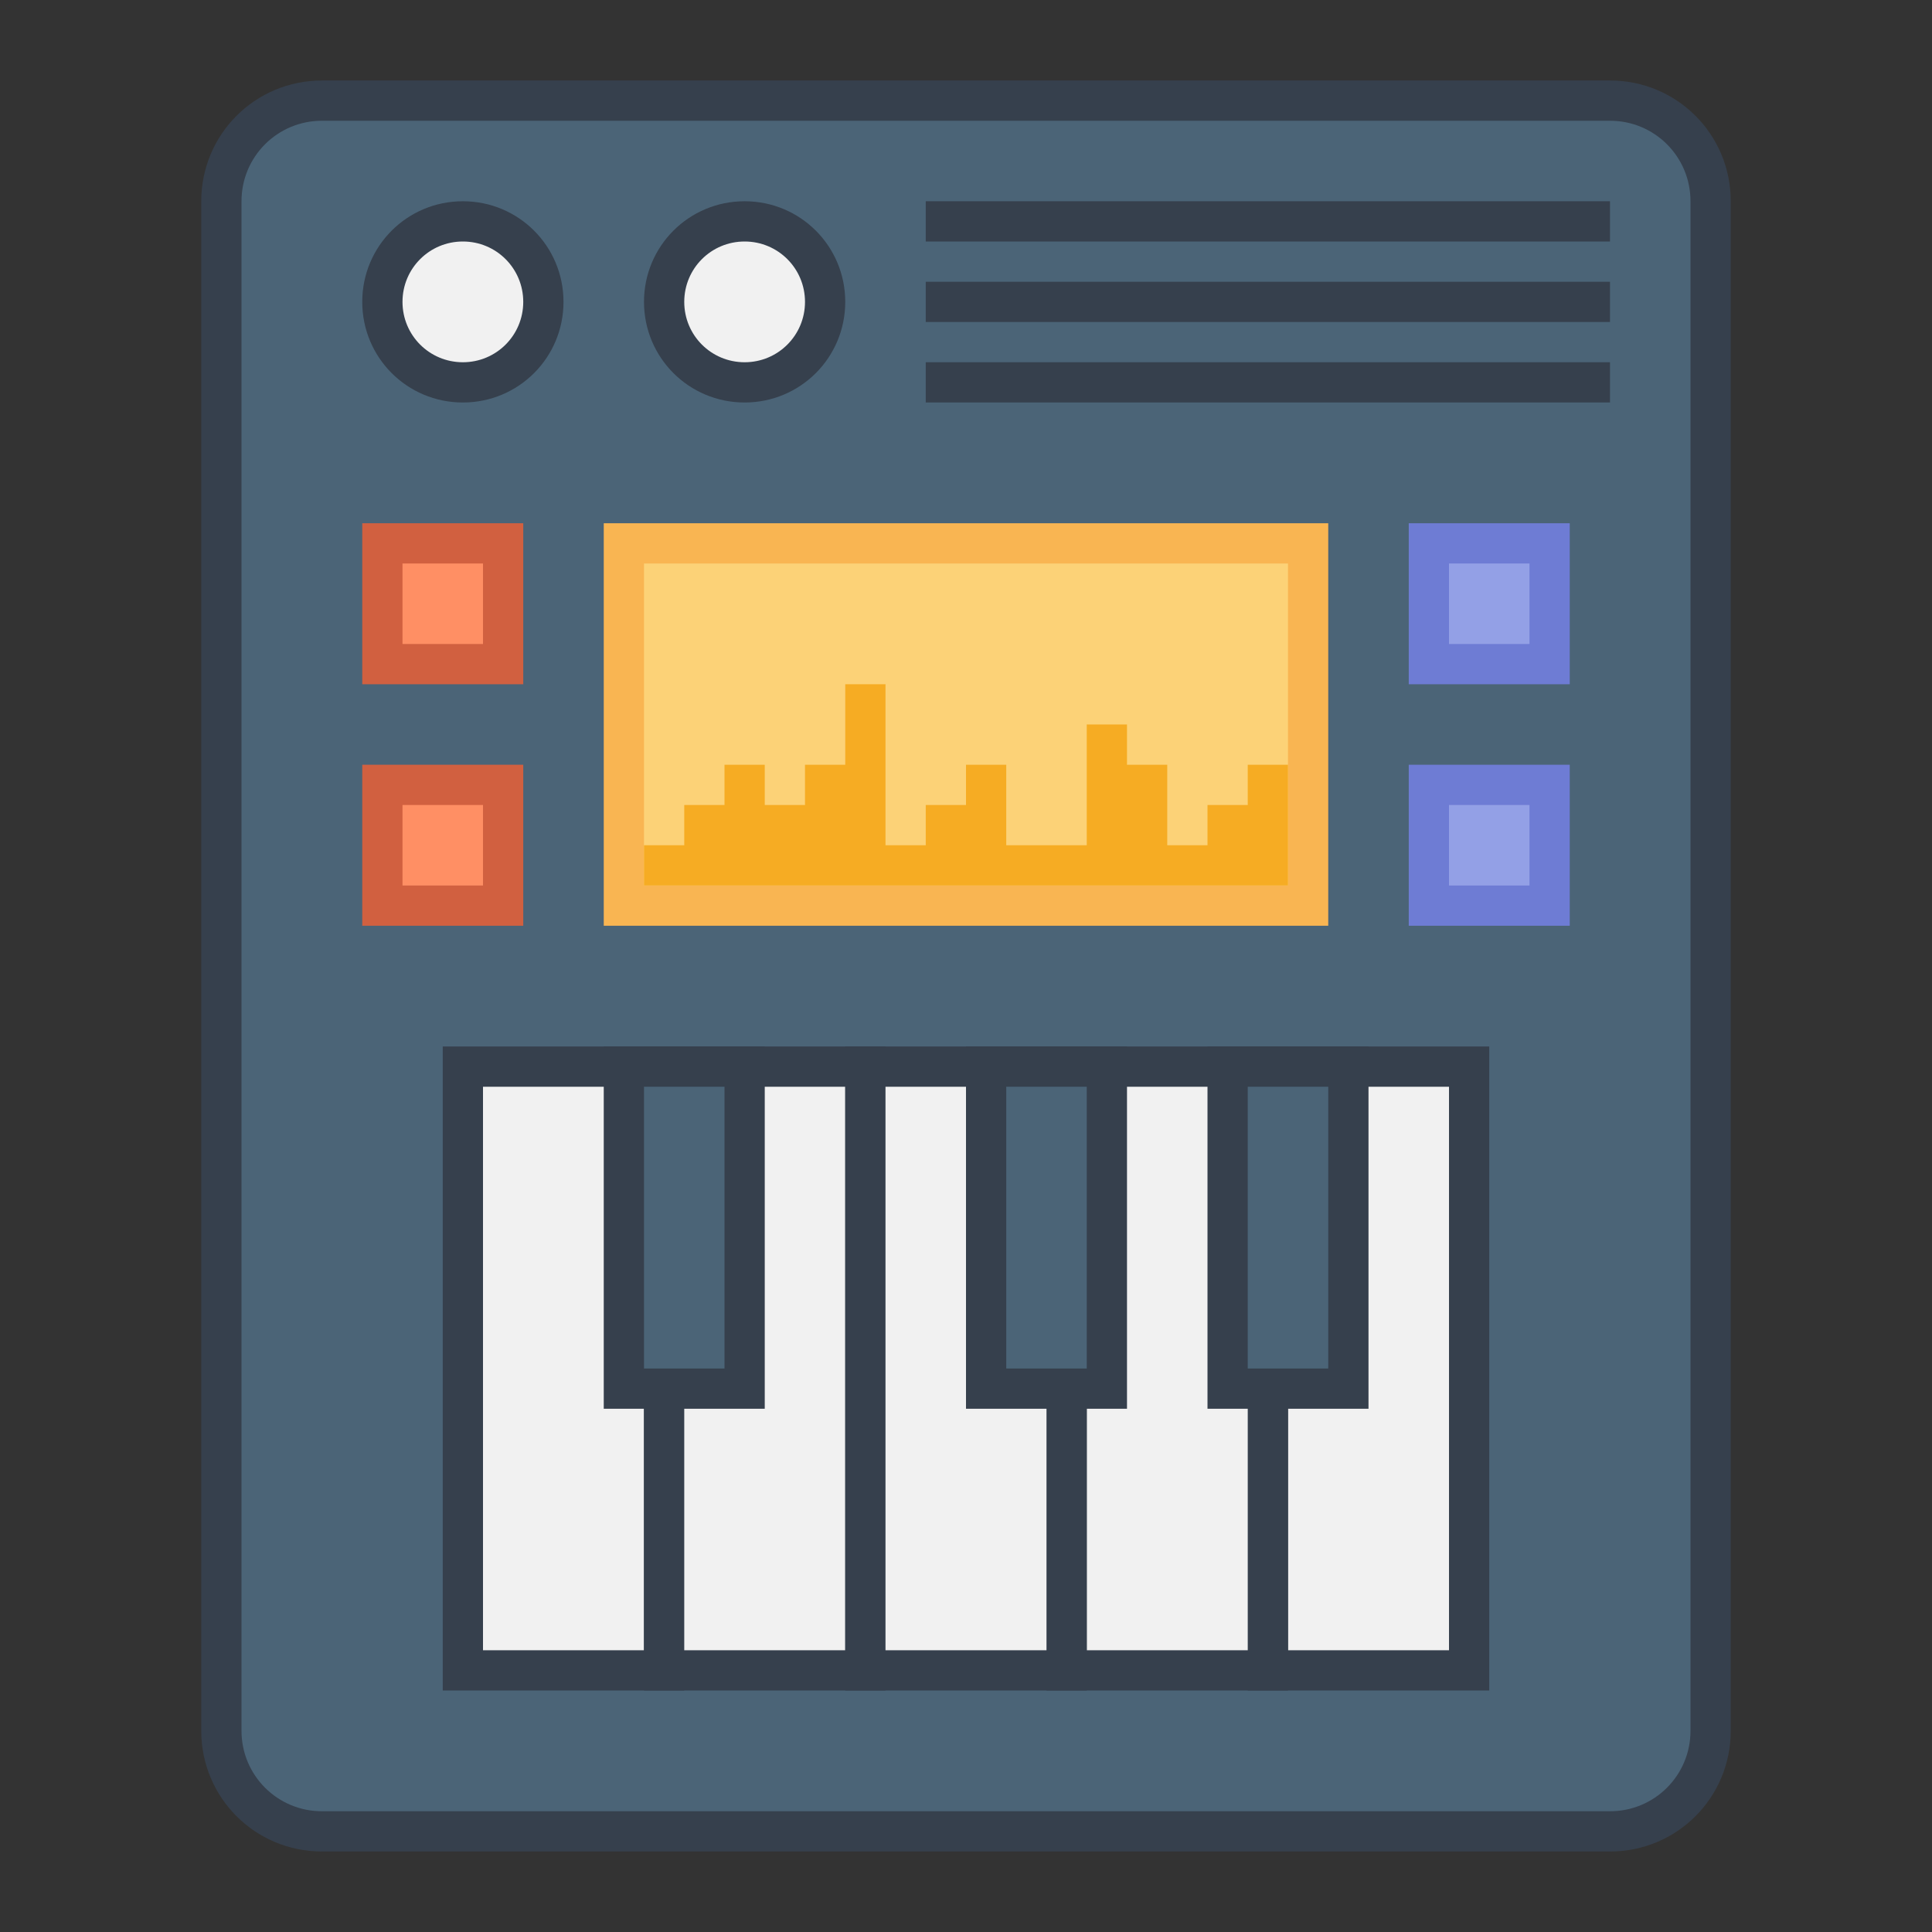 <?xml version="1.0" encoding="UTF-8" standalone="no"?>
<!-- Created with Inkscape (http://www.inkscape.org/) -->

<svg
   width="48"
   height="48"
   viewBox="0 0 48 48"
   version="1.1"
   id="svg8"
   inkscape:version="1.2.1 (9c6d41e410, 2022-07-14)"
   sodipodi:docname="audio-midi.svg"
   xml:space="preserve"
   xmlns:inkscape="http://www.inkscape.org/namespaces/inkscape"
   xmlns:sodipodi="http://sodipodi.sourceforge.net/DTD/sodipodi-0.dtd"
   xmlns="http://www.w3.org/2000/svg"
   xmlns:svg="http://www.w3.org/2000/svg"
   xmlns:rdf="http://www.w3.org/1999/02/22-rdf-syntax-ns#"
   xmlns:cc="http://creativecommons.org/ns#"
   xmlns:dc="http://purl.org/dc/elements/1.1/"><rect x="0" y="0" width="48" height="48" fill="#333333" stroke="none"/><title
     id="title7895">Antu icon Theme</title><defs
     id="defs2" /><sodipodi:namedview
     id="base"
     pagecolor="#ffffff"
     bordercolor="#666666"
     borderopacity="1.0"
     inkscape:pageopacity="0.0"
     inkscape:pageshadow="2"
     inkscape:zoom="11.313709"
     inkscape:cx="47.066795"
     inkscape:cy="37.476659"
     inkscape:document-units="px"
     inkscape:current-layer="g32157"
     showgrid="true"
     units="px"
     inkscape:window-width="2160"
     inkscape:window-height="1330"
     inkscape:window-x="0"
     inkscape:window-y="0"
     inkscape:window-maximized="1"
     objecttolerance="10"
     gridtolerance="10"
     guidetolerance="10"
     inkscape:snap-bbox="true"
     inkscape:bbox-paths="true"
     inkscape:bbox-nodes="true"
     inkscape:snap-bbox-edge-midpoints="true"
     inkscape:snap-bbox-midpoints="true"
     inkscape:object-paths="true"
     inkscape:snap-intersection-paths="true"
     inkscape:showpageshadow="2"
     inkscape:pagecheckerboard="0"
     inkscape:deskcolor="#d1d1d1"
     showguides="true"><inkscape:grid
       type="xygrid"
       id="grid7897"
       empspacing="4" /></sodipodi:namedview><g
     inkscape:label="Capa 1"
     inkscape:groupmode="layer"
     id="layer1"
     transform="translate(0,-266.65)"><g
       id="g871"
       transform="translate(-24,-68)"><g
         id="g35173"
         transform="translate(-24.575,-25)"><g
           id="g32157"
           transform="translate(-31,-25)"><path
             inkscape:connector-curvature="0"
             id="rect6397-1-73"
             d="m 87.575,386.65 h 32 c 1.662,0 3,1.338 3,3 v 38 c 0,1.662 -1.338,3 -3,3 h -32 c -1.662,0 -3,-1.338 -3,-3 v -38 c 0,-1.662 1.338,-3 3,-3 z"
             style="fill:#36404d;fill-opacity:1;stroke:none;stroke-width:6;stroke-linecap:square;stroke-linejoin:round;stroke-miterlimit:18;stroke-dasharray:none;stroke-dashoffset:0;stroke-opacity:1;paint-order:markers stroke fill" /><path
             id="rect6399-4-65"
             style="fill:#4b6477;fill-opacity:1;stroke:none;stroke-width:6;stroke-linecap:square;stroke-linejoin:round;stroke-miterlimit:18;stroke-dasharray:none;stroke-dashoffset:0;stroke-opacity:1;paint-order:markers stroke fill"
             d="M 87.575 387.65 C 86.467 387.65 85.575 388.542 85.575 389.65 L 85.575 427.65 C 85.575 428.758 86.467 429.65 87.575 429.65 L 119.575 429.65 C 120.683 429.65 121.575 428.758 121.575 427.65 L 121.575 389.65 C 121.575 388.542 120.683 387.65 119.575 387.65 L 87.575 387.65 z M 91.075 389.65 C 92.46 389.65 93.575 390.765 93.575 392.15 C 93.575 393.535 92.46 394.65 91.075 394.65 C 89.69 394.65 88.575 393.535 88.575 392.15 C 88.575 390.765 89.69 389.65 91.075 389.65 z M 98.075 389.65 C 99.46 389.65 100.575 390.765 100.575 392.15 C 100.575 393.535 99.46 394.65 98.075 394.65 C 96.69 394.65 95.575 393.535 95.575 392.15 C 95.575 390.765 96.69 389.65 98.075 389.65 z M 102.575 389.65 L 119.575 389.65 L 119.575 390.65 L 102.575 390.65 L 102.575 389.65 z M 102.575 391.65 L 119.575 391.65 L 119.575 392.65 L 102.575 392.65 L 102.575 391.65 z M 102.575 393.65 L 119.575 393.65 L 119.575 394.65 L 102.575 394.65 L 102.575 393.65 z " /><rect
             style="fill:#50c1f9;fill-opacity:1;stroke-width:2;stroke-linecap:square;stroke-miterlimit:1.8;paint-order:stroke fill markers;stop-color:#000000"
             id="rect3694"
             width="1"
             height="1"
             x="95.575"
             y="404.65" /><rect
             style="fill:#36404d;fill-opacity:1;stroke-width:2;stroke-linecap:square;stroke-miterlimit:1.8;paint-order:stroke fill markers;stop-color:#000000"
             id="rect2787"
             width="6"
             height="16"
             x="90.575"
             y="410.65" /><rect
             style="fill:#f1f1f1;fill-opacity:1;stroke-width:2;stroke-linecap:square;stroke-miterlimit:1.8;paint-order:stroke fill markers;stop-color:#000000"
             id="rect2789"
             width="4"
             height="14"
             x="91.575"
             y="411.65" /><rect
             style="fill:#36404d;fill-opacity:1;stroke-width:2;stroke-linecap:square;stroke-miterlimit:1.8;paint-order:stroke fill markers;stop-color:#000000"
             id="rect2787-9"
             width="6"
             height="16"
             x="110.575"
             y="410.65" /><rect
             style="fill:#f1f1f1;fill-opacity:1;stroke-width:2;stroke-linecap:square;stroke-miterlimit:1.8;paint-order:stroke fill markers;stop-color:#000000"
             id="rect2789-3"
             width="4"
             height="14"
             x="111.575"
             y="411.65" /><rect
             style="fill:#36404d;fill-opacity:1;stroke-width:2;stroke-linecap:square;stroke-miterlimit:1.8;paint-order:stroke fill markers;stop-color:#000000"
             id="rect2787-9-6"
             width="6"
             height="16"
             x="105.575"
             y="410.65" /><rect
             style="fill:#f1f1f1;fill-opacity:1;stroke-width:2;stroke-linecap:square;stroke-miterlimit:1.8;paint-order:stroke fill markers;stop-color:#000000"
             id="rect2789-3-0"
             width="4"
             height="14"
             x="106.575"
             y="411.65" /><rect
             style="fill:#36404d;fill-opacity:1;stroke-width:2;stroke-linecap:square;stroke-miterlimit:1.8;paint-order:stroke fill markers;stop-color:#000000"
             id="rect2787-9-62"
             width="6"
             height="16"
             x="95.575"
             y="410.65" /><rect
             style="fill:#f1f1f1;fill-opacity:1;stroke-width:2;stroke-linecap:square;stroke-miterlimit:1.8;paint-order:stroke fill markers;stop-color:#000000"
             id="rect2789-3-6"
             width="4"
             height="14"
             x="96.575"
             y="411.65" /><rect
             style="fill:#36404d;fill-opacity:1;stroke-width:2;stroke-linecap:square;stroke-miterlimit:1.8;paint-order:stroke fill markers;stop-color:#000000"
             id="rect2787-9-1"
             width="6"
             height="16"
             x="100.575"
             y="410.65" /><rect
             style="fill:#f1f1f1;fill-opacity:1;stroke-width:2;stroke-linecap:square;stroke-miterlimit:1.8;paint-order:stroke fill markers;stop-color:#000000"
             id="rect2789-3-8"
             width="4"
             height="14"
             x="101.575"
             y="411.65" /><rect
             style="fill:#36404d;fill-opacity:1;stroke-width:2;stroke-linecap:square;stroke-miterlimit:1.8;paint-order:stroke fill markers;stop-color:#000000"
             id="rect3073"
             width="4"
             height="9"
             x="94.575"
             y="410.65" /><rect
             style="fill:#36404d;fill-opacity:1;stroke-width:2;stroke-linecap:square;stroke-miterlimit:1.8;paint-order:stroke fill markers;stop-color:#000000"
             id="rect3073-7"
             width="4"
             height="9"
             x="109.575"
             y="410.65" /><rect
             style="fill:#36404d;fill-opacity:1;stroke-width:2;stroke-linecap:square;stroke-miterlimit:1.8;paint-order:stroke fill markers;stop-color:#000000"
             id="rect3073-9"
             width="4"
             height="9"
             x="103.575"
             y="410.65" /><rect
             style="fill:#4b6477;fill-opacity:1;stroke-width:2;stroke-linecap:square;stroke-miterlimit:1.8;paint-order:stroke fill markers;stop-color:#000000"
             id="rect3120"
             width="2"
             height="7"
             x="95.575"
             y="411.65" /><rect
             style="fill:#4b6477;fill-opacity:1;stroke-width:2;stroke-linecap:square;stroke-miterlimit:1.8;paint-order:stroke fill markers;stop-color:#000000"
             id="rect3174"
             width="2"
             height="7"
             x="104.575"
             y="411.65" /><rect
             style="fill:#4b6477;fill-opacity:1;stroke-width:2;stroke-linecap:square;stroke-miterlimit:1.8;paint-order:stroke fill markers;stop-color:#000000"
             id="rect3176"
             width="2"
             height="7"
             x="110.575"
             y="411.65" /><path
             id="rect3178"
             style="fill:#ffb851;fill-opacity:0.961;stroke-width:2;stroke-linecap:square;stroke-miterlimit:1.8;paint-order:stroke fill markers;stop-color:#000000"
             d="m 94.575,397.65 h 18 v 10 H 94.575 Z" /><path
             id="rect3361"
             style="fill:#fcd277;stroke-width:2;stroke-linecap:square;stroke-miterlimit:1.8;paint-order:stroke fill markers;stop-color:#000000"
             d="m 95.575,398.65 h 16 v 8 H 95.575 Z" /><path
             id="rect3512"
             style="fill:#6e7cd4;stroke-width:2;stroke-linecap:square;stroke-miterlimit:1.8;paint-order:stroke fill markers;stop-color:#000000;fill-opacity:1"
             d="m 114.575,397.65 h 4 v 4 h -4 z" /><path
             id="rect3514"
             style="fill:#6e7cd4;stroke-width:2;stroke-linecap:square;stroke-miterlimit:1.8;paint-order:stroke fill markers;stop-color:#000000;fill-opacity:1"
             d="m 114.575,403.65 h 4 v 4 h -4 z" /><path
             id="rect3512-2"
             style="fill:#d16040;stroke-width:2;stroke-linecap:square;stroke-miterlimit:1.8;paint-order:stroke fill markers;stop-color:#000000;fill-opacity:1"
             d="m 88.575,397.65 h 4 v 4 h -4 z" /><path
             id="rect3514-0"
             style="fill:#d16040;stroke-width:2;stroke-linecap:square;stroke-miterlimit:1.8;paint-order:stroke fill markers;stop-color:#000000;fill-opacity:1"
             d="m 88.575,403.65 h 4 v 4 h -4 z" /><path
             id="rect3719"
             style="fill:#f6ac23;fill-opacity:1;stroke-width:2;stroke-linecap:square;stroke-miterlimit:1.8;paint-order:stroke fill markers;stop-color:#000000"
             d="m 100.575,401.65 v 2 h -1 v 1 h -1 v -1 h -1 v 1 h -1 v 1 h -1 v 1 h 1 1 1 1 1 1 1 1 1 2 1 1 1 1 1 v -3 h -1 v 1 h -1 v 1 h -1 v -2 h -1 v -1 h -1 v 3 h -2 v -2 h -1 v 1 h -1 v 1 h -1 v -4 z" /><path
             id="rect3851"
             style="fill:#f1f1f1;fill-opacity:1;stroke-width:2;stroke-linecap:square;stroke-miterlimit:1.8;paint-order:stroke fill markers;stop-color:#000000"
             d="M 91.075 390.65 C 90.244 390.65 89.575 391.319 89.575 392.15 C 89.575 392.981 90.244 393.65 91.075 393.65 C 91.906 393.65 92.575 392.981 92.575 392.15 C 92.575 391.319 91.906 390.65 91.075 390.65 z M 98.075 390.65 C 97.244 390.65 96.575 391.319 96.575 392.15 C 96.575 392.981 97.244 393.65 98.075 393.65 C 98.906 393.65 99.575 392.981 99.575 392.15 C 99.575 391.319 98.906 390.65 98.075 390.65 z " /><path
             id="rect3957"
             style="fill:#ff8f64;stroke-width:2;stroke-linecap:square;stroke-miterlimit:1.8;paint-order:stroke fill markers;stop-color:#000000;fill-opacity:1"
             d="m 89.575,398.65 h 2 v 2 h -2 z" /><path
             id="rect3959"
             style="fill:#ff8f64;stroke-width:2;stroke-linecap:square;stroke-miterlimit:1.8;paint-order:stroke fill markers;stop-color:#000000;fill-opacity:1"
             d="m 89.575,404.65 h 2 v 2 h -2 z" /><path
             id="rect3961"
             style="fill:#93a0e6;stroke-width:2;stroke-linecap:square;stroke-miterlimit:1.8;paint-order:stroke fill markers;stop-color:#000000;fill-opacity:1"
             d="m 115.575,398.65 h 2 v 2 h -2 z" /><path
             id="rect3963"
             style="fill:#93a0e6;stroke-width:2;stroke-linecap:square;stroke-miterlimit:1.8;paint-order:stroke fill markers;stop-color:#000000;fill-opacity:1"
             d="m 115.575,404.65 h 2 v 2 h -2 z" /></g></g></g></g></svg>
